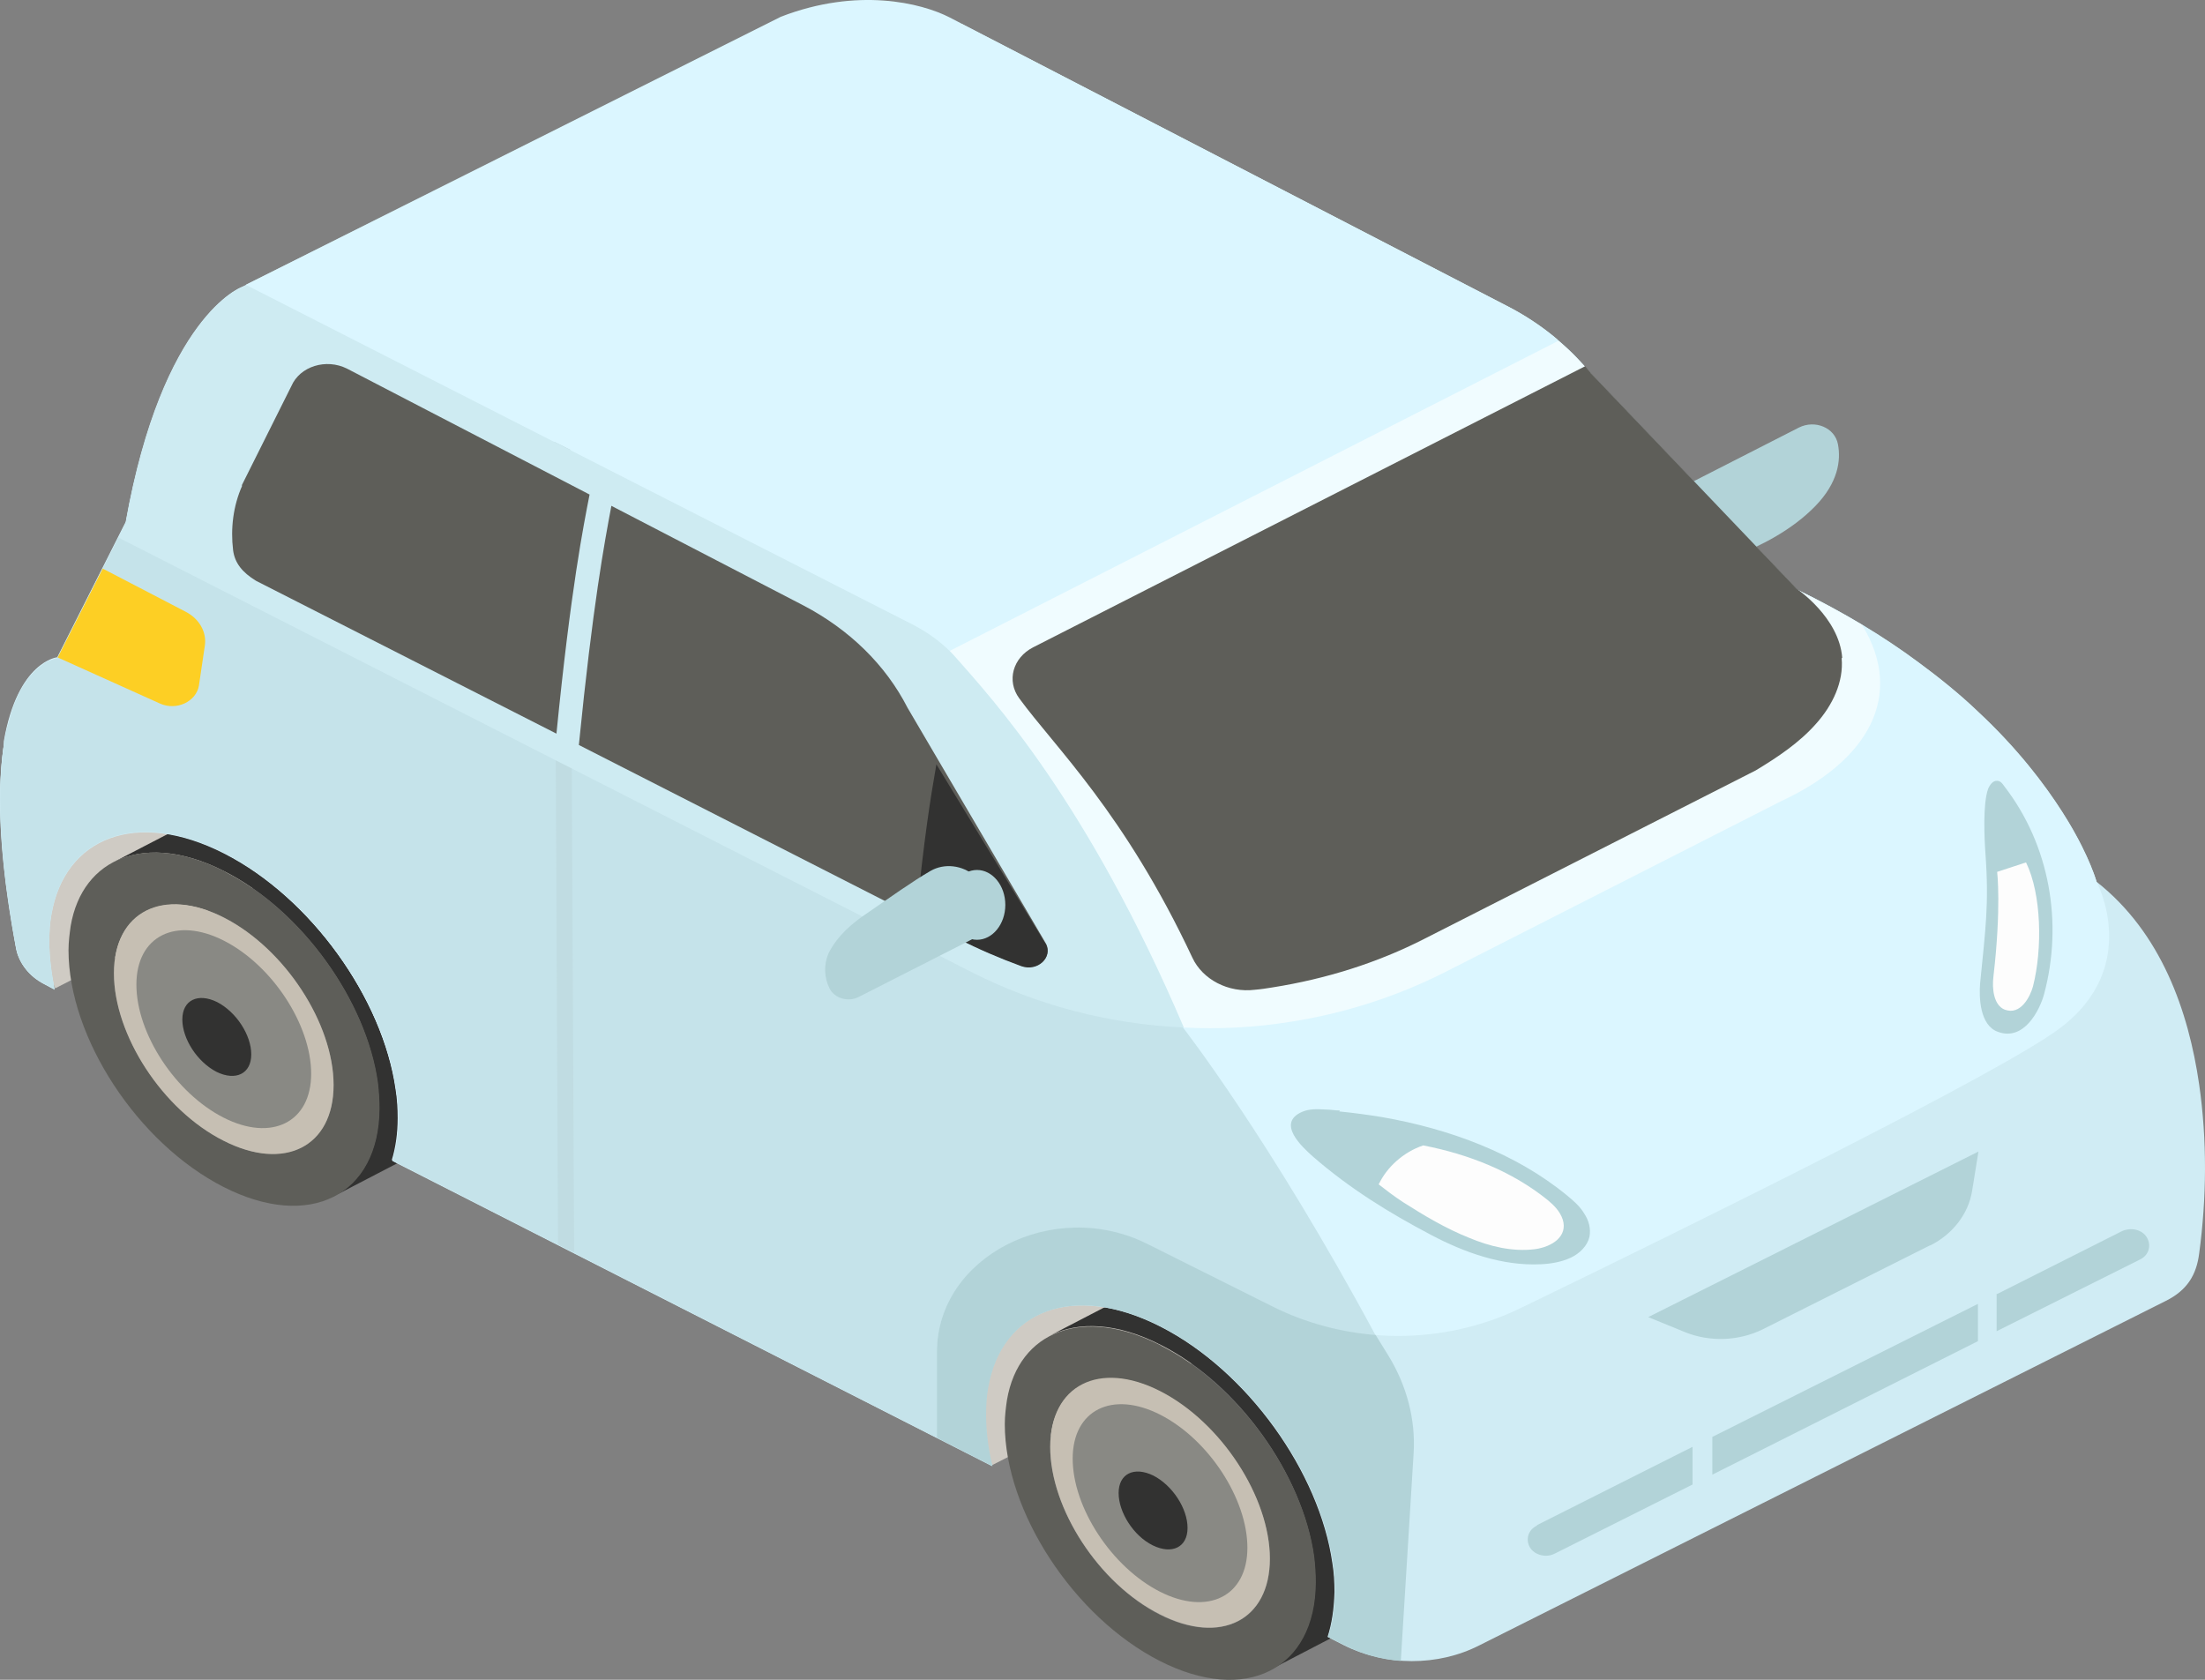 <svg width="42" height="32" viewBox="0 0 42 32" fill="none" xmlns="http://www.w3.org/2000/svg">
<rect x="0" y="0" width="42" height="32" fill="#808080" stroke="none"/>
<path d="M25.124 24.741L18.895 27.912L15.006 25.936L21.785 22.377L25.124 24.741Z" fill="#CFCBC4"/>
<path d="M7.28 15.648L1.051 18.828L0.338 17.094L3.941 13.285L7.28 15.648Z" fill="#CFCBC4"/>
<path d="M22.529 24.13C23.068 23.851 23.811 23.896 24.636 24.309C26.112 25.064 27.333 26.78 27.547 28.325C27.567 28.487 27.577 28.658 27.577 28.82C27.577 29.646 27.241 30.221 26.712 30.5L24.188 31.812C24.717 31.542 25.053 30.958 25.053 30.131C25.053 29.97 25.043 29.808 25.022 29.637C24.809 28.092 23.587 26.367 22.111 25.621C21.287 25.199 20.544 25.163 20.004 25.441L22.529 24.13Z" fill="#323231"/>
<path d="M3.728 15.612C4.267 15.333 5.01 15.378 5.835 15.791C7.311 16.546 8.532 18.262 8.746 19.808C8.766 19.97 8.777 20.14 8.777 20.302C8.777 21.128 8.441 21.704 7.911 21.982L6.354 22.791C6.883 22.521 7.219 21.937 7.219 21.111C7.219 20.949 7.209 20.787 7.189 20.616C6.975 19.071 5.753 17.346 4.277 16.6C3.453 16.178 2.71 16.142 2.17 16.42L3.728 15.612Z" fill="#323231"/>
<path d="M18.813 0.715L28.687 5.827C29.318 6.151 29.868 6.591 30.295 7.121L34.214 11.227C39.019 13.563 39.935 16.798 39.935 16.798C41.166 17.768 41.686 19.26 41.889 20.661C42.042 21.721 42.032 22.818 41.889 23.878C41.838 24.282 41.665 24.579 41.248 24.785L28.178 31.344C27.384 31.749 26.397 31.74 25.603 31.344L25.287 31.183C25.369 30.931 25.409 30.653 25.419 30.329C25.419 30.149 25.409 29.961 25.379 29.781C25.134 28.047 23.76 26.115 22.101 25.271C20.442 24.426 19.068 24.956 18.813 26.439C18.783 26.6 18.773 26.771 18.773 26.951C18.773 27.265 18.813 27.598 18.895 27.93L7.474 22.117C7.545 21.883 7.586 21.614 7.586 21.317C7.586 21.137 7.575 20.949 7.545 20.769C7.301 19.035 5.926 17.103 4.267 16.259C2.608 15.414 1.234 15.944 0.979 17.427C0.949 17.588 0.939 17.759 0.939 17.939C0.939 18.235 0.979 18.541 1.04 18.855L0.837 18.747C0.562 18.604 0.369 18.361 0.308 18.083C-0.7 12.719 1.091 12.557 1.091 12.557L2.394 9.978C3.097 6.052 4.603 5.504 4.603 5.504L14.66 0.517L18.813 0.751V0.715Z" fill="#D0ECF4"/>
<path d="M18.314 0.454L28.697 5.827C29.328 6.15 29.878 6.591 30.305 7.121L34.224 11.227C35.13 11.667 35.894 12.134 36.535 12.611C36.962 12.925 37.349 13.24 37.675 13.554C38.428 14.255 38.937 14.929 39.283 15.468C39.324 15.531 39.355 15.585 39.395 15.648C39.812 16.339 39.935 16.798 39.935 16.798C39.935 16.798 40.8 18.406 39.242 19.583C38.143 20.419 32.321 23.294 28.962 24.92C27.486 25.639 25.704 25.621 24.238 24.893L21.846 23.698C20.055 22.8 17.836 23.941 17.836 25.756V27.382L7.463 22.099C7.535 21.865 7.575 21.596 7.575 21.299C7.575 21.119 7.565 20.931 7.535 20.751C7.29 19.017 5.916 17.085 4.257 16.241C2.598 15.396 1.223 15.926 0.969 17.409C0.938 17.57 0.928 17.741 0.928 17.921C0.928 18.217 0.969 18.523 1.03 18.837L0.826 18.73C0.603 18.613 0.43 18.424 0.348 18.208C0.328 18.163 0.318 18.11 0.307 18.056C0.226 17.615 0.165 17.202 0.114 16.825C-0.029 15.657 -0.018 14.803 0.073 14.183V14.12C0.338 12.593 1.091 12.521 1.091 12.521L2.394 9.942C3.096 6.016 4.603 5.468 4.603 5.468L10.13 2.709L14.69 0.436L18.304 0.454H18.314Z" fill="#DBF6FF"/>
<path d="M0.002 15.225C0.002 14.821 0.033 14.48 0.073 14.183C0.094 14.021 0.124 13.878 0.165 13.752C0.257 13.383 0.389 13.123 0.521 12.943C0.562 12.88 0.613 12.835 0.654 12.79C0.694 12.746 0.735 12.71 0.776 12.683C0.806 12.665 0.827 12.647 0.847 12.629C0.878 12.611 0.908 12.593 0.939 12.584C0.989 12.566 1.03 12.548 1.051 12.539C1.071 12.539 1.081 12.539 1.091 12.539L2.394 9.96C3.097 6.034 4.603 5.486 4.603 5.486L4.684 5.441L17.398 11.919C17.704 12.081 17.978 12.287 18.192 12.53C18.895 13.33 20.696 15.27 22.539 19.583C22.539 19.583 24.188 21.695 26.203 25.441C25.521 25.387 24.86 25.208 24.249 24.902L21.857 23.707C20.065 22.809 17.846 23.95 17.846 25.765V27.391L7.474 22.108C7.545 21.874 7.586 21.605 7.586 21.308C7.586 21.129 7.575 20.94 7.545 20.76C7.301 19.026 5.926 17.094 4.267 16.25C2.608 15.405 1.234 15.935 0.979 17.418C0.949 17.579 0.939 17.75 0.939 17.93C0.939 18.226 0.979 18.532 1.04 18.846L0.837 18.739C0.766 18.703 0.704 18.658 0.643 18.613C0.47 18.469 0.348 18.28 0.307 18.065C0.084 16.888 0.002 15.971 0.002 15.243V15.225Z" fill="#C5E3EA"/>
<path d="M30.814 9.906L34.265 8.145C34.571 7.992 34.947 8.145 35.008 8.46C35.069 8.774 35.008 9.196 34.581 9.637C33.695 10.553 32.189 10.85 32.189 10.85L30.814 9.915V9.906Z" fill="#B2D3D8"/>
<path d="M22.111 25.63C20.635 24.875 19.404 25.351 19.18 26.672C19.159 26.816 19.139 26.969 19.139 27.13C19.139 28.793 20.452 30.805 22.091 31.641C23.73 32.477 25.053 31.803 25.063 30.149C25.063 29.988 25.053 29.826 25.033 29.655C24.819 28.11 23.597 26.385 22.122 25.639L22.111 25.63ZM22.091 30.76C20.93 30.167 20.004 28.739 20.004 27.571C20.004 26.403 20.951 25.927 22.101 26.511C23.262 27.104 24.188 28.532 24.188 29.7C24.188 30.877 23.241 31.344 22.091 30.76Z" fill="#5E5E59"/>
<path d="M20.004 27.562C20.004 28.739 20.93 30.168 22.091 30.752C23.251 31.345 24.188 30.868 24.188 29.691C24.188 28.523 23.262 27.095 22.101 26.502C20.941 25.909 20.004 26.385 20.004 27.562Z" fill="#C6BFB3"/>
<path d="M20.432 27.786C20.432 28.721 21.175 29.853 22.091 30.32C23.007 30.787 23.76 30.41 23.76 29.485C23.76 28.55 23.017 27.418 22.101 26.951C21.185 26.483 20.432 26.861 20.432 27.786Z" fill="#898984"/>
<path d="M21.969 28.11C22.335 28.298 22.62 28.739 22.62 29.107C22.62 29.475 22.325 29.619 21.958 29.439C21.592 29.26 21.307 28.811 21.307 28.442C21.307 28.074 21.602 27.93 21.969 28.11Z" fill="#323231"/>
<path d="M4.278 16.6C2.802 15.845 1.57 16.322 1.346 17.642C1.326 17.786 1.305 17.939 1.305 18.101C1.305 19.763 2.618 21.775 4.257 22.611C5.896 23.447 7.219 22.773 7.229 21.119C7.229 20.958 7.219 20.796 7.199 20.625C6.985 19.08 5.764 17.355 4.288 16.609L4.278 16.6ZM4.257 21.73C3.097 21.137 2.171 19.709 2.171 18.541C2.171 17.373 3.117 16.897 4.267 17.481C5.428 18.074 6.354 19.502 6.354 20.67C6.354 21.847 5.407 22.314 4.257 21.73Z" fill="#5E5E59"/>
<path d="M2.17 18.541C2.17 19.718 3.097 21.146 4.257 21.73C5.418 22.323 6.354 21.847 6.354 20.67C6.354 19.502 5.428 18.074 4.267 17.481C3.107 16.888 2.17 17.364 2.17 18.541Z" fill="#C6BFB3"/>
<path d="M2.598 18.756C2.598 19.691 3.341 20.823 4.257 21.29C5.173 21.757 5.927 21.38 5.927 20.455C5.927 19.52 5.183 18.388 4.267 17.921C3.351 17.454 2.598 17.831 2.598 18.756Z" fill="#898984"/>
<path d="M4.135 19.089C4.501 19.278 4.786 19.718 4.786 20.086C4.786 20.455 4.491 20.598 4.125 20.419C3.758 20.23 3.473 19.79 3.473 19.421C3.473 19.053 3.768 18.909 4.135 19.089Z" fill="#323231"/>
<path d="M30.295 7.121L34.214 11.227C34.662 11.443 35.08 11.676 35.466 11.901C36.291 13.249 35.589 14.489 33.929 15.261L27.517 18.523C26.611 18.981 25.613 19.305 24.575 19.466C23.903 19.574 23.221 19.61 22.539 19.574C20.697 15.261 18.895 13.32 18.192 12.521C18.152 12.476 18.111 12.44 18.081 12.404L29.685 6.492C29.909 6.681 30.122 6.896 30.306 7.121H30.295Z" fill="#F0FCFF"/>
<path d="M17.398 11.901L4.685 5.423L14.874 0.319C16.34 -0.247 17.551 0.059 18.08 0.328L28.687 5.818C29.043 5.998 29.379 6.222 29.674 6.474L18.07 12.386C17.877 12.188 17.643 12.018 17.388 11.892L17.398 11.901Z" fill="#DBF6FF"/>
<path d="M35.079 12.539C35.12 12.988 34.906 13.437 34.591 13.788C34.275 14.147 33.858 14.426 33.441 14.677L27.13 17.885C26.234 18.343 25.256 18.649 24.239 18.81C24.127 18.828 24.015 18.846 23.903 18.855C23.394 18.918 22.905 18.658 22.712 18.244C21.419 15.486 20.096 14.237 19.414 13.303C19.169 12.97 19.292 12.53 19.678 12.332L30.193 6.977C30.193 6.977 30.275 7.067 30.305 7.112L34.224 11.218C34.224 11.218 35.029 11.757 35.09 12.53L35.079 12.539Z" fill="#5E5E59"/>
<path d="M37.675 25.549L32.616 28.092V27.373L37.675 24.839V25.549Z" fill="#B2D3D8"/>
<path d="M29.277 29.053L32.239 27.562V28.28L29.623 29.592C29.572 29.619 29.511 29.637 29.45 29.637C29.328 29.637 29.206 29.583 29.145 29.484C29.053 29.332 29.104 29.143 29.277 29.062V29.053Z" fill="#B2D3D8"/>
<path d="M38.041 24.651L40.413 23.456C40.586 23.375 40.8 23.42 40.892 23.572C40.983 23.725 40.932 23.914 40.759 23.995L38.031 25.36V24.642L38.041 24.651Z" fill="#B2D3D8"/>
<path d="M25.511 21.173C25.786 21.2 26.05 21.236 26.325 21.281C27.618 21.506 28.87 21.973 29.837 22.764C29.97 22.872 30.092 22.979 30.173 23.114C30.265 23.249 30.305 23.411 30.275 23.563C30.234 23.734 30.092 23.878 29.919 23.959C29.746 24.04 29.542 24.076 29.349 24.084C28.616 24.12 27.893 23.86 27.262 23.527C26.458 23.105 25.704 22.638 25.012 22.036C24.799 21.847 24.31 21.398 24.799 21.182C24.941 21.119 25.104 21.128 25.257 21.137C25.348 21.137 25.43 21.155 25.521 21.155L25.511 21.173Z" fill="#B2D3D8"/>
<path d="M26.254 22.557C26.356 22.638 26.58 22.809 26.722 22.899C27.13 23.159 27.537 23.402 27.985 23.581C28.371 23.743 28.809 23.851 29.237 23.797C29.562 23.752 29.868 23.555 29.766 23.231C29.715 23.078 29.603 22.962 29.471 22.854C28.799 22.315 27.985 21.991 27.109 21.82C26.733 21.946 26.417 22.234 26.264 22.557H26.254Z" fill="#FDFDFD"/>
<path d="M37.818 16.259C37.797 15.971 37.767 15.306 37.869 15.028C37.899 14.956 37.96 14.866 38.042 14.875C38.103 14.875 38.144 14.929 38.174 14.974C39.05 16.106 39.294 17.588 38.938 18.927C38.856 19.242 38.551 19.844 38.052 19.655C37.706 19.529 37.696 18.99 37.716 18.738C37.818 17.696 37.889 17.238 37.818 16.259V16.259Z" fill="#B2D3D8"/>
<path d="M38.591 16.429C38.886 17.031 38.907 18.074 38.723 18.793C38.672 18.981 38.489 19.35 38.184 19.233C37.98 19.152 37.94 18.846 37.97 18.604C38.123 17.292 38.041 16.609 38.041 16.609L38.591 16.429Z" fill="#FDFDFD"/>
<path d="M1.102 12.521L1.957 10.832L3.545 11.658C3.799 11.793 3.942 12.045 3.901 12.305L3.789 13.06C3.738 13.366 3.361 13.545 3.046 13.402L1.091 12.521H1.102Z" fill="#FDCF24"/>
<path d="M17.846 27.382V25.756C17.846 23.941 20.065 22.8 21.857 23.698L24.249 24.893C24.86 25.199 25.532 25.378 26.203 25.432L26.448 25.828C26.794 26.394 26.967 27.041 26.926 27.688L26.682 31.641C26.315 31.614 25.949 31.515 25.613 31.344L25.297 31.183C25.379 30.931 25.419 30.653 25.43 30.329C25.43 30.149 25.419 29.961 25.389 29.781C25.145 28.047 23.77 26.115 22.111 25.271C20.452 24.426 19.078 24.956 18.823 26.439C18.793 26.6 18.783 26.771 18.783 26.951C18.783 27.265 18.823 27.598 18.905 27.93L13.876 25.369L17.867 27.4L17.846 27.382Z" fill="#B2D3D8"/>
<path d="M10.935 23.86L10.629 23.707L10.558 8.415L10.863 8.568L10.935 23.86Z" fill="#C0DCE2"/>
<path d="M2.252 10.239L2.404 9.942C3.107 6.016 4.613 5.468 4.613 5.468L4.695 5.432L17.408 11.91C17.714 12.072 17.989 12.278 18.202 12.521C18.905 13.321 20.706 15.261 22.549 19.574C21.134 19.511 19.75 19.152 18.497 18.514L2.252 10.239V10.239Z" fill="#CEEBF2"/>
<path d="M11.647 9.637L15.302 11.533C16.177 11.991 16.869 12.665 17.286 13.482L19.923 17.975C20.055 18.235 19.76 18.505 19.455 18.397C19.037 18.244 18.64 18.074 18.253 17.876L11.026 14.192C11.291 11.524 11.515 10.329 11.647 9.628V9.637Z" fill="#5E5E59"/>
<path d="M4.603 9.25L5.55 7.355C5.713 6.977 6.212 6.824 6.609 7.022L11.23 9.421C11.118 9.996 10.874 11.2 10.599 13.976L4.878 11.065C4.614 10.904 4.471 10.724 4.44 10.481C4.39 10.068 4.441 9.637 4.614 9.25H4.603Z" fill="#5E5E59"/>
<path d="M19.923 17.984C20.055 18.244 19.76 18.514 19.455 18.406C19.037 18.253 18.64 18.082 18.253 17.885L17.449 17.471C17.612 15.899 17.714 15.261 17.836 14.56L19.913 17.975L19.923 17.984Z" fill="#323231"/>
<path d="M18.07 17.238C18.07 16.87 18.314 16.573 18.61 16.573C18.905 16.573 19.149 16.87 19.149 17.238C19.149 17.606 18.905 17.903 18.61 17.903C18.314 17.903 18.07 17.606 18.07 17.238Z" fill="#B2D3D8"/>
<path d="M18.62 17.84L16.36 18.99C16.157 19.098 15.892 19.017 15.8 18.828C15.698 18.622 15.688 18.379 15.78 18.163C15.882 17.957 16.075 17.696 16.472 17.427C16.981 17.076 17.368 16.798 17.724 16.591C17.989 16.438 18.335 16.483 18.559 16.681L18.61 16.726V17.84H18.62Z" fill="#B2D3D8"/>
<path d="M36.759 23.725L33.573 25.325C33.115 25.549 32.565 25.567 32.097 25.378L31.395 25.091L37.685 21.937L37.563 22.692C37.492 23.123 37.197 23.509 36.769 23.725H36.759Z" fill="#B2D3D8"/>
</svg>
